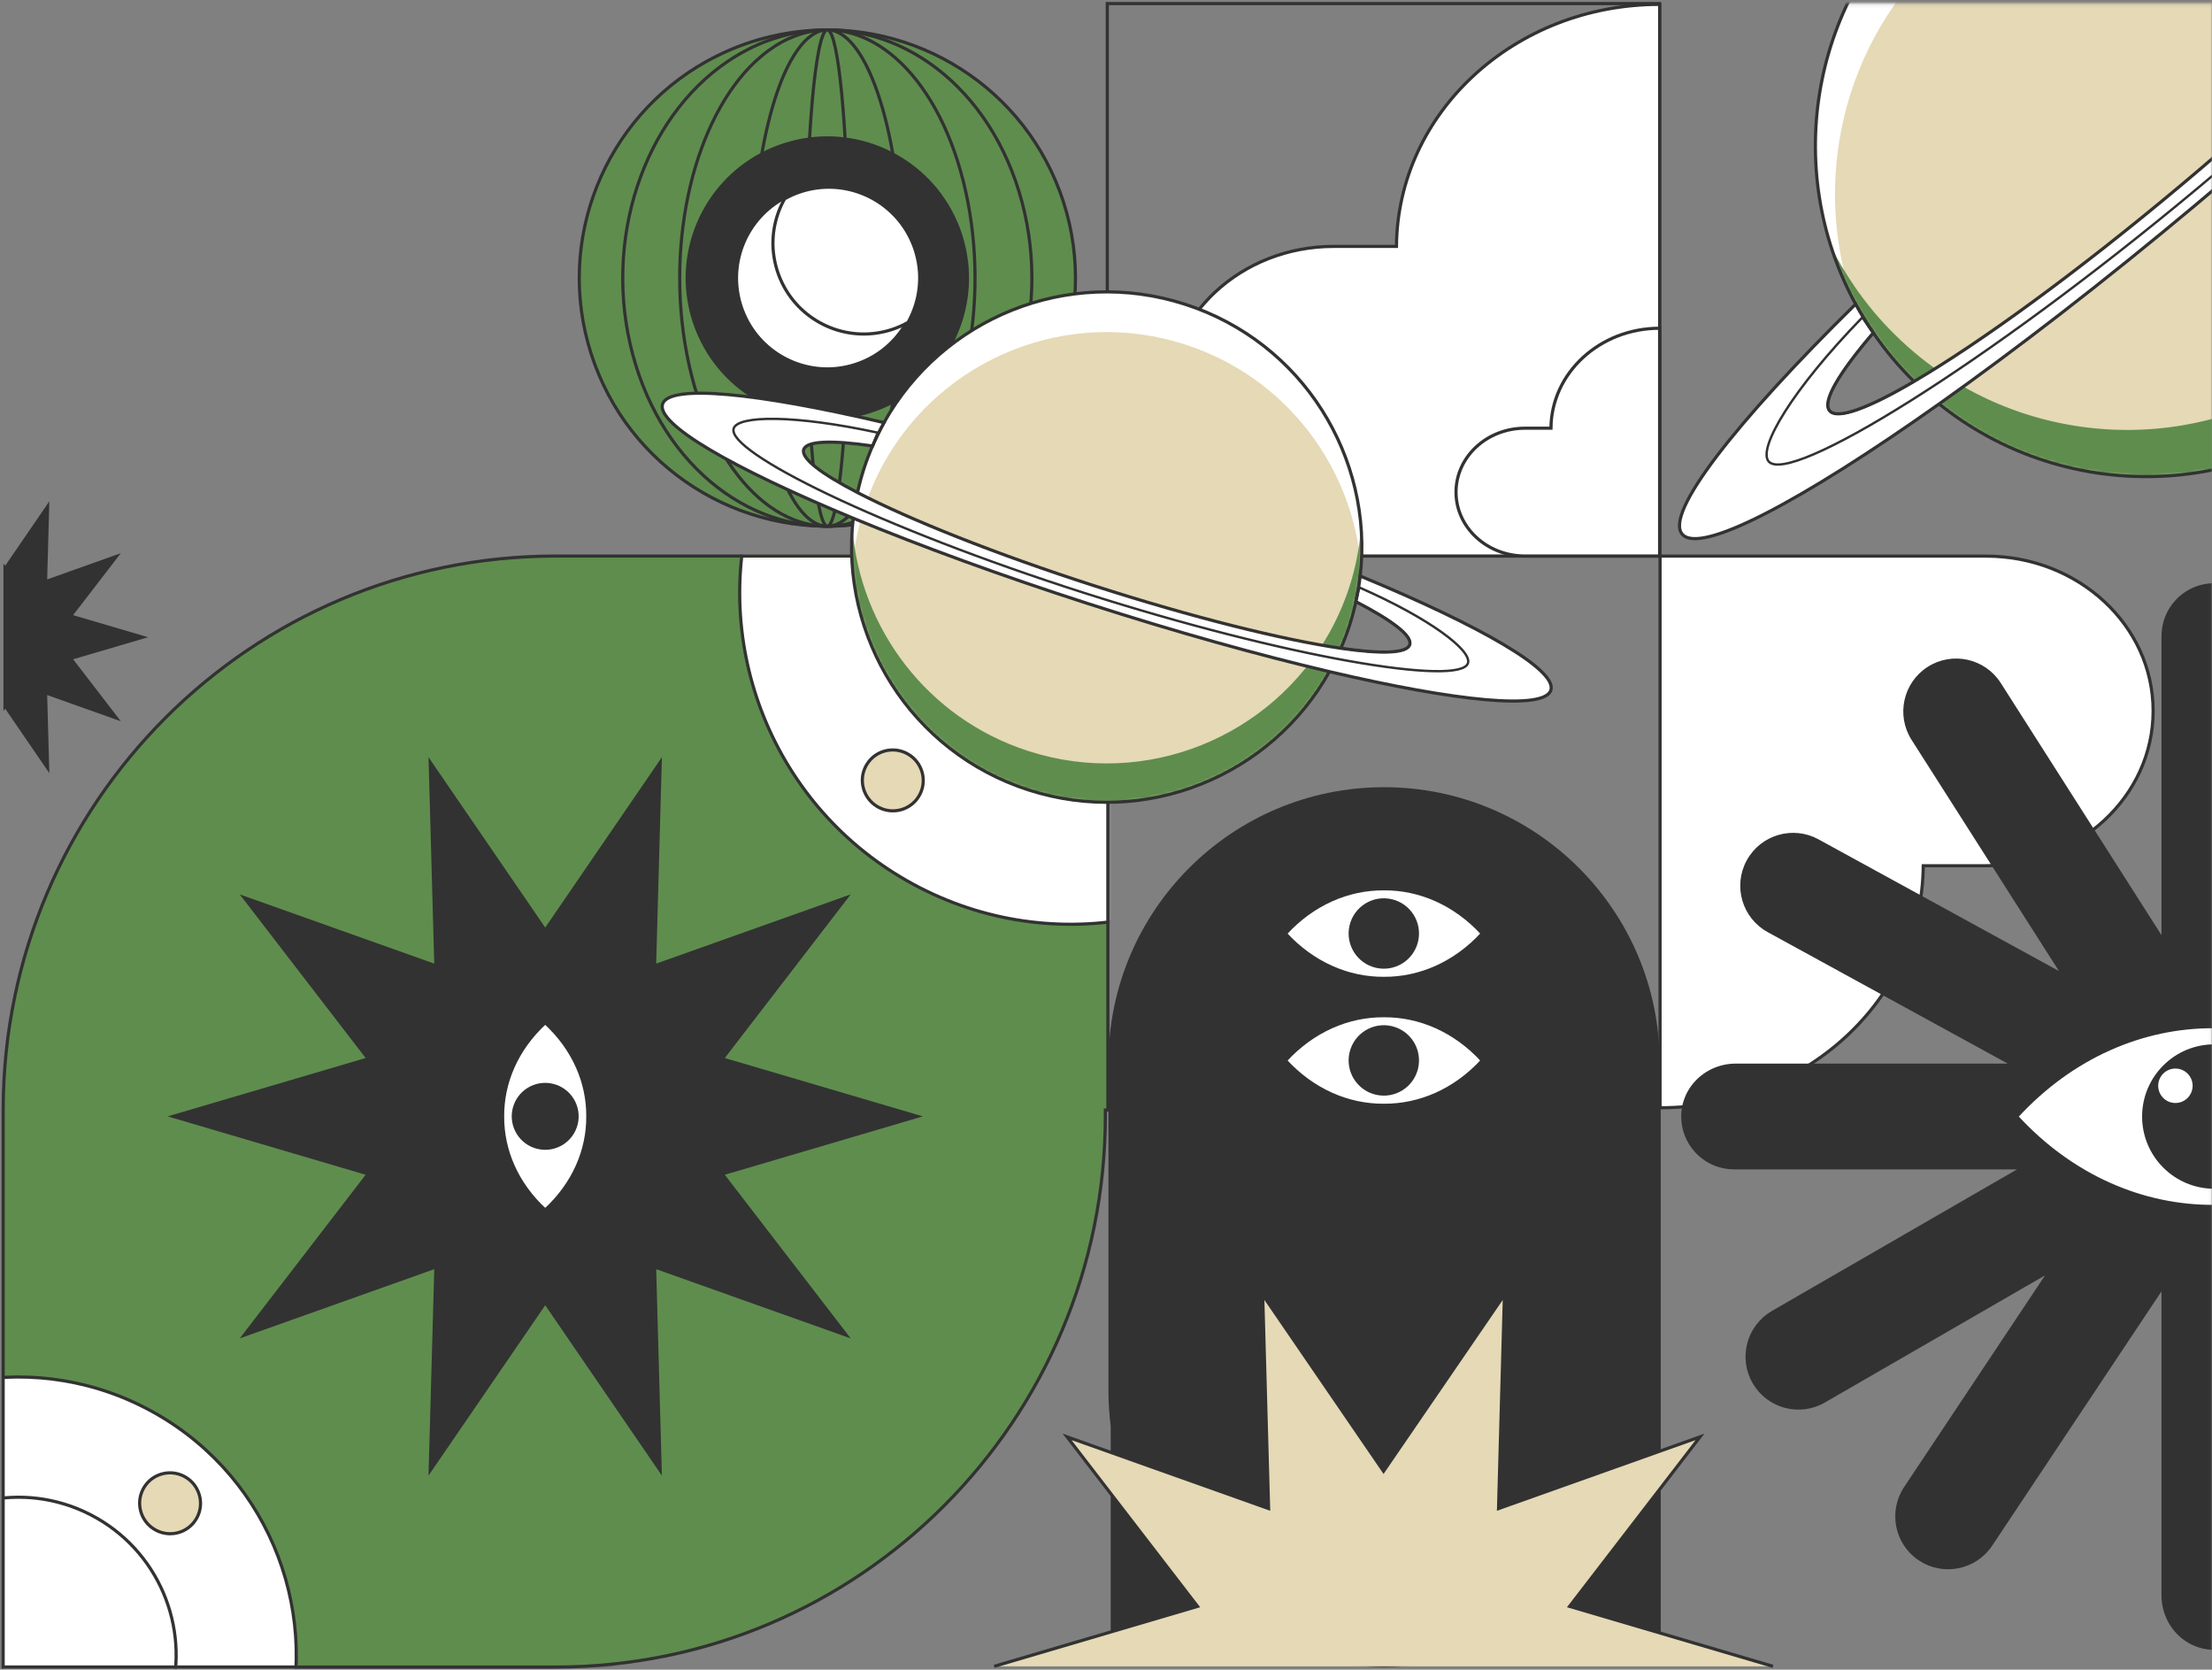 <svg width="701" height="529" viewBox="0 0 701 529" fill="none" xmlns="http://www.w3.org/2000/svg">
<rect x="0" y="0" width="701" height="529" fill="#808080" stroke="none"/>
<path d="M525.947 1.135H350.905V176.177H525.947V1.135Z" stroke="#323232" stroke-miterlimit="10"/>
<path d="M525.895 1.388C480.052 1.388 442.864 35.667 442.548 78.073H422.647C393.406 78.073 369.7 100.03 369.7 127.12C369.7 154.21 393.406 176.167 422.647 176.167H525.958V1.388C525.958 1.388 525.916 1.388 525.905 1.388H525.895Z" fill="white" stroke="#323232" stroke-miterlimit="10"/>
<path d="M525.926 104.004C506.995 104.004 491.637 118.16 491.51 135.669H483.288C471.219 135.669 461.426 144.734 461.426 155.918C461.426 167.102 471.219 176.167 483.288 176.167H525.947V104.004C525.947 104.004 525.937 104.004 525.926 104.004Z" fill="white" stroke="#323232" stroke-miterlimit="10"/>
<path d="M526.148 350.977C571.99 350.977 609.178 316.698 609.494 274.292H629.396C658.636 274.292 682.343 252.335 682.343 225.245C682.343 198.155 658.636 176.199 629.396 176.199H526.084V350.967C526.084 350.967 526.126 350.967 526.137 350.967L526.148 350.977Z" fill="white" stroke="#323232" stroke-miterlimit="10"/>
<path d="M15.093 243.281L14.429 219.501L36.85 227.469L22.335 208.612L45.156 201.897L22.335 195.172L36.85 176.315L14.429 184.294L15.093 160.503L1.643 180.13L1.59 180.057V223.727L1.643 223.654L15.093 243.281Z" fill="#323232" stroke="#323232" stroke-miterlimit="10"/>
<path d="M351.084 176.177H176.042C79.54 176.177 1.274 254.496 1.011 351.209V351.705H1V528.18H176.042C272.281 528.18 350.294 449.956 350.294 353.454V351.694H351.095V176.177H351.084Z" fill="#5F8D4E"/>
<mask id="mask0_107_123" style="mask-type:luminance" maskUnits="userSpaceOnUse" x="1" y="176" width="351" height="353">
<path d="M351.084 176.177H176.042C79.54 176.177 1.274 254.496 1.011 351.209V351.705H1V528.18H176.042C272.281 528.18 350.294 449.956 350.294 353.454V351.694H351.095V176.177H351.084Z" fill="white"/>
</mask>
<g mask="url(#mask0_107_123)">
<path d="M356.281 169.105H-1.667V528.317H356.281V169.105Z" stroke="#323232" stroke-miterlimit="10"/>
<path d="M45.989 446.035C83.946 465.536 101.771 508.774 90.608 548.25C89.807 551.096 88.837 553.932 87.731 556.725C86.698 559.318 85.559 561.879 84.263 564.409C82.966 566.939 81.553 569.374 80.057 571.714C78.433 574.254 76.705 576.679 74.871 578.998C49.393 611.127 3.941 621.847 -34.006 602.346C-71.964 582.845 -89.789 539.607 -78.626 500.131C-77.825 497.285 -76.855 494.449 -75.748 491.656C-74.715 489.063 -73.577 486.502 -72.28 483.972C-70.984 481.442 -69.571 479.007 -68.075 476.667C-66.451 474.126 -64.722 471.702 -62.888 469.383C-37.411 437.254 8.041 426.534 45.989 446.035Z" fill="white" stroke="#323232" stroke-miterlimit="10"/>
<path d="M58.29 467.718C62.453 469.857 64.414 474.601 63.191 478.933C63.107 479.249 63.002 479.555 62.875 479.861C62.759 480.145 62.633 480.43 62.496 480.704C62.359 480.978 62.2 481.252 62.032 481.505C61.853 481.779 61.663 482.053 61.463 482.306C58.669 485.837 53.673 487.007 49.509 484.868C45.346 482.728 43.385 477.984 44.608 473.652C44.692 473.336 44.797 473.03 44.924 472.725C45.04 472.44 45.166 472.155 45.303 471.881C45.44 471.607 45.599 471.333 45.767 471.08C45.946 470.806 46.136 470.532 46.336 470.279C49.13 466.748 54.126 465.578 58.29 467.718Z" fill="#E5D9B6" stroke="#323232" stroke-miterlimit="10"/>
<path d="M28.67 479.903C50.184 490.96 60.292 515.468 53.958 537.846C53.504 539.459 52.956 541.061 52.324 542.653C51.744 544.118 51.09 545.573 50.352 547.006C49.615 548.44 48.824 549.821 47.97 551.149C47.053 552.582 46.073 553.963 45.029 555.281C30.588 573.496 4.826 579.567 -16.688 568.52C-38.202 557.463 -48.31 532.955 -41.975 510.577C-41.522 508.964 -40.974 507.362 -40.341 505.77C-39.762 504.305 -39.108 502.85 -38.37 501.417C-37.632 499.983 -36.842 498.602 -35.988 497.274C-35.071 495.841 -34.091 494.46 -33.047 493.142C-18.606 474.928 7.156 468.856 28.67 479.903Z" stroke="#323232" stroke-miterlimit="10"/>
<path d="M386.702 95.107C431.891 118.329 453.12 169.8 439.818 216.802C438.858 220.196 437.72 223.559 436.392 226.9C435.169 229.978 433.799 233.035 432.26 236.05C430.721 239.064 429.034 241.953 427.253 244.757C425.324 247.782 423.258 250.67 421.076 253.432C390.739 291.674 336.633 304.45 291.454 281.228C246.266 258.006 225.036 206.535 238.339 159.533C239.298 156.139 240.436 152.777 241.765 149.446C242.987 146.368 244.358 143.311 245.897 140.296C247.436 137.282 249.122 134.393 250.904 131.589C252.833 128.564 254.899 125.676 257.081 122.914C287.417 84.672 341.524 71.896 386.702 95.118V95.107Z" fill="white" stroke="#323232" stroke-miterlimit="10"/>
<path d="M287.322 238.685C291.486 240.825 293.447 245.568 292.224 249.901C292.14 250.217 292.034 250.522 291.908 250.828C291.792 251.113 291.665 251.397 291.528 251.671C291.391 251.945 291.233 252.22 291.064 252.473C290.885 252.747 290.695 253.021 290.495 253.274C287.702 256.805 282.705 257.975 278.542 255.835C274.378 253.695 272.418 248.952 273.64 244.62C273.725 244.303 273.83 243.998 273.957 243.692C274.072 243.407 274.199 243.123 274.336 242.849C274.473 242.575 274.631 242.301 274.8 242.048C274.979 241.773 275.169 241.499 275.369 241.246C278.162 237.715 283.159 236.545 287.322 238.685Z" fill="#E5D9B6" stroke="#323232" stroke-miterlimit="10"/>
<path d="M172.785 294.763L209.214 241.584L207.433 306.02L268.17 284.411L228.852 335.493L290.685 353.707L228.852 371.932L268.17 423.014L207.433 401.405L209.214 465.841L172.785 412.663L136.345 465.841L138.137 401.405L77.4 423.014L116.718 371.932L54.885 353.707L116.718 335.493L77.4 284.411L138.137 306.02L136.345 241.584L172.785 294.763Z" fill="#323232" stroke="#323232" stroke-miterlimit="10"/>
<path d="M172.806 383.401V383.369C181.808 375.084 186.351 364.438 186.288 353.749C186.288 353.749 186.288 353.718 186.288 353.707C186.288 353.697 186.288 353.676 186.288 353.665C186.351 342.987 181.819 332.33 172.806 324.045V324.014L172.785 324.035L172.764 324.014V324.045C163.762 332.33 159.219 342.977 159.282 353.665C159.282 353.665 159.282 353.697 159.282 353.707C159.282 353.718 159.282 353.739 159.282 353.749C159.219 364.427 163.751 375.084 172.764 383.369V383.401L172.785 383.38L172.806 383.401Z" fill="white" stroke="#323232" stroke-miterlimit="10"/>
<path d="M183.098 356.132C184.444 350.432 180.913 344.721 175.214 343.376C169.514 342.03 163.802 345.561 162.457 351.26C161.112 356.96 164.642 362.672 170.342 364.017C176.042 365.362 181.753 361.832 183.098 356.132Z" fill="#323232"/>
</g>
<path d="M351.084 176.177H176.042C79.54 176.177 1.274 254.496 1.011 351.209V351.705H1V528.18H176.042C272.281 528.18 350.294 449.956 350.294 353.454V351.694H351.095V176.177H351.084Z" stroke="#323232" stroke-miterlimit="10"/>
<path d="M187.374 112.205C175.684 75.923 191.78 37.364 223.845 19.487C226.164 18.201 228.557 17.02 231.034 15.945C233.321 14.954 235.672 14.059 238.096 13.278C240.521 12.498 242.956 11.855 245.391 11.318C248.026 10.738 250.661 10.295 253.296 9.99C289.768 5.794 325.333 27.72 337.023 64.001C348.713 100.283 332.617 138.842 300.551 156.719C298.232 158.005 295.839 159.186 293.362 160.261C291.075 161.252 288.724 162.148 286.3 162.928C283.876 163.708 281.441 164.351 279.006 164.888C276.37 165.468 273.735 165.911 271.1 166.216C234.628 170.412 199.063 148.487 187.374 112.205Z" fill="#5F8D4E" stroke="#323232" stroke-miterlimit="10"/>
<path d="M200.487 112.205C190.852 75.923 204.113 37.364 230.56 19.487C232.468 18.201 234.449 17.02 236.484 15.945C238.37 14.954 240.31 14.059 242.313 13.278C244.316 12.498 246.318 11.855 248.321 11.318C250.493 10.738 252.664 10.295 254.835 9.99C284.919 5.794 314.244 27.72 323.878 64.001C333.513 100.283 320.252 138.842 293.805 156.719C291.897 158.005 289.915 159.186 287.881 160.261C285.994 161.252 284.055 162.148 282.052 162.928C280.06 163.708 278.046 164.351 276.044 164.888C273.872 165.468 271.701 165.911 269.529 166.216C239.446 170.412 210.121 148.487 200.487 112.205Z" fill="#5F8D4E" stroke="#323232" stroke-miterlimit="10"/>
<path d="M217.668 112.205C210.711 75.923 220.282 37.364 239.372 19.487C240.753 18.201 242.176 17.02 243.651 15.945C245.011 14.954 246.413 14.059 247.857 13.278C249.301 12.498 250.746 11.855 252.2 11.318C253.771 10.738 255.331 10.295 256.901 9.99C278.605 5.794 299.771 27.72 306.728 64.001C313.685 100.283 304.114 138.842 285.025 156.719C283.644 158.005 282.221 159.186 280.745 160.261C279.385 161.252 277.983 162.148 276.539 162.928C275.095 163.708 273.651 164.351 272.196 164.888C270.626 165.468 269.066 165.911 267.495 166.216C245.791 170.412 224.625 148.487 217.668 112.205Z" fill="#5F8D4E" stroke="#323232" stroke-miterlimit="10"/>
<path d="M239.361 112.205C235.798 75.923 240.7 37.364 250.482 19.487C251.188 18.201 251.916 17.02 252.674 15.945C253.37 14.954 254.087 14.059 254.825 13.278C255.563 12.498 256.301 11.855 257.049 11.318C257.85 10.738 258.651 10.295 259.463 9.99C270.594 5.794 281.441 27.72 285.003 64.001C288.566 100.283 283.665 138.842 273.883 156.719C273.177 158.005 272.449 159.186 271.69 160.261C270.995 161.252 270.278 162.148 269.54 162.928C268.802 163.708 268.064 164.351 267.316 164.888C266.515 165.468 265.714 165.911 264.902 166.216C253.771 170.412 242.924 148.487 239.361 112.205Z" fill="#5F8D4E" stroke="#323232" stroke-miterlimit="10"/>
<path d="M255.7 112.205C254.688 75.923 256.079 37.364 258.862 19.487C259.062 18.201 259.273 17.02 259.484 15.945C259.684 14.954 259.885 14.059 260.095 13.278C260.306 12.498 260.517 11.855 260.728 11.318C260.96 10.738 261.181 10.295 261.413 9.99C264.575 5.794 267.653 27.72 268.676 64.001C269.688 100.283 268.296 138.842 265.513 156.719C265.313 158.005 265.102 159.186 264.891 160.261C264.691 161.252 264.491 162.148 264.28 162.928C264.069 163.708 263.858 164.351 263.648 164.888C263.416 165.468 263.194 165.911 262.962 166.216C259.8 170.412 256.722 148.487 255.7 112.205Z" fill="#5F8D4E" stroke="#323232" stroke-miterlimit="10"/>
<path d="M248.574 45.839C269.066 39.241 290.843 48.327 300.941 66.436C301.669 67.743 302.333 69.103 302.944 70.494C303.503 71.791 304.009 73.119 304.451 74.489C304.894 75.86 305.252 77.23 305.558 78.611C305.885 80.097 306.138 81.584 306.307 83.07C308.678 103.667 296.293 123.758 275.801 130.356C255.31 136.955 233.532 127.869 223.434 109.759C222.707 108.452 222.043 107.092 221.431 105.701C220.873 104.405 220.367 103.076 219.924 101.706C219.481 100.336 219.123 98.965 218.817 97.585C218.49 96.098 218.237 94.612 218.069 93.126C215.697 72.529 228.083 52.438 248.574 45.839Z" fill="#323232" stroke="#323232" stroke-miterlimit="10"/>
<path d="M253.37 60.712C266.652 56.433 280.777 62.325 287.322 74.068C287.797 74.911 288.229 75.796 288.619 76.703C288.977 77.546 289.304 78.4 289.589 79.285C289.873 80.171 290.105 81.067 290.305 81.952C290.516 82.912 290.674 83.881 290.79 84.841C292.329 98.196 284.297 111.214 271.016 115.494C257.734 119.773 243.609 113.881 237.063 102.138C236.589 101.295 236.157 100.409 235.767 99.503C235.408 98.66 235.082 97.806 234.797 96.921C234.513 96.035 234.27 95.139 234.08 94.254C233.87 93.294 233.711 92.325 233.595 91.365C232.056 78.01 240.089 64.992 253.37 60.712Z" fill="white" stroke="#323232" stroke-miterlimit="10"/>
<path d="M245.138 80.308C245.254 81.267 245.412 82.237 245.623 83.196C245.823 84.092 246.055 84.978 246.339 85.863C246.624 86.749 246.951 87.613 247.309 88.446C247.699 89.352 248.131 90.227 248.606 91.081C255.152 102.823 269.266 108.716 282.558 104.436C284.403 103.846 286.131 103.066 287.765 102.149C290.664 96.984 291.982 90.944 291.275 84.83C291.159 83.871 291.001 82.901 290.79 81.942C290.59 81.046 290.358 80.16 290.074 79.275C289.789 78.389 289.462 77.525 289.104 76.692C288.714 75.786 288.282 74.911 287.807 74.057C281.261 62.315 267.147 56.422 253.855 60.702C252.01 61.292 250.282 62.072 248.648 62.989C245.749 68.154 244.432 74.194 245.138 80.308Z" fill="white" stroke="#323232" stroke-miterlimit="10"/>
<mask id="mask1_107_123" style="mask-type:luminance" maskUnits="userSpaceOnUse" x="525" y="175" width="176" height="354">
<path d="M700.958 175.492H525.536V528.18H700.958V175.492Z" fill="white"/>
</mask>
<g mask="url(#mask1_107_123)">
<path d="M853.4 337.495H762.759C762.664 337.495 762.633 337.379 762.717 337.327L841.689 291.727C849.469 287.236 852.135 277.296 847.645 269.517C843.155 261.738 833.214 259.071 825.435 263.562L754.137 304.724C754.052 304.766 753.968 304.671 754.021 304.597L799.652 236.071C804.628 228.597 802.604 218.499 795.13 213.524C787.657 208.549 777.559 210.572 772.583 218.046L718.171 299.748C718.118 299.822 718.013 299.791 718.013 299.696V202.076C718.013 192.358 710.055 184.515 700.367 185.327C692.03 186.033 685.494 193.011 685.494 201.528V297.693C685.494 297.777 685.378 297.819 685.336 297.746L633.633 216.665C628.805 209.097 618.749 206.873 611.181 211.7C603.613 216.528 601.388 226.584 606.216 234.152L653.777 308.74C653.829 308.814 653.745 308.908 653.661 308.866L576.069 266.376C568.195 262.065 558.308 264.953 553.997 272.827C549.685 280.701 552.574 290.588 560.448 294.9L637.902 337.316C637.986 337.358 637.955 337.485 637.86 337.485H550.096C540.378 337.485 532.535 345.443 533.347 355.13C534.053 363.468 541.031 370.004 549.548 370.004H640.738C640.833 370.004 640.864 370.119 640.78 370.172L561.807 415.772C554.028 420.263 551.361 430.203 555.852 437.982C560.342 445.761 570.282 448.428 578.061 443.937L649.36 402.775C649.444 402.733 649.529 402.828 649.476 402.902L603.844 471.428C598.869 478.902 600.893 489 608.367 493.975C615.84 498.95 625.938 496.927 630.914 489.453L685.326 407.75C685.378 407.677 685.484 407.708 685.484 407.803V505.422C685.484 515.141 693.442 522.984 703.129 522.172C711.467 521.466 718.002 514.488 718.002 505.971V409.806C718.002 409.722 718.118 409.679 718.171 409.753L769.579 490.37C774.807 498.56 785.738 500.9 793.465 495.008C800.116 489.938 801.876 480.525 797.302 473.347L749.741 398.759C749.688 398.685 749.773 398.59 749.857 398.633L827.449 441.123C835.323 445.434 845.21 442.546 849.521 434.672C853.832 426.798 850.944 416.911 843.07 412.599L765.616 370.183C765.531 370.141 765.563 370.014 765.658 370.014H853.969C862.487 370.014 869.475 363.468 870.171 355.141C870.982 345.454 863.14 337.495 853.421 337.495H853.4Z" fill="#323232" stroke="#323232" stroke-miterlimit="10"/>
<path d="M764.319 353.718C746.842 334.713 724.359 325.141 701.812 325.278C701.812 325.278 701.759 325.278 701.727 325.278C701.696 325.278 701.675 325.278 701.643 325.278C679.096 325.141 656.623 334.723 639.135 353.728V353.802C656.612 372.807 679.096 382.379 701.643 382.241C701.643 382.241 701.696 382.241 701.727 382.241C701.759 382.241 701.78 382.241 701.812 382.241C724.359 382.379 746.832 372.797 764.319 353.802L764.351 353.76L764.319 353.718Z" fill="white" stroke="#323232" stroke-miterlimit="10"/>
<path d="M701.727 376.138C714.087 376.138 724.106 366.119 724.106 353.76C724.106 341.401 714.087 331.382 701.727 331.382C689.368 331.382 679.349 341.401 679.349 353.76C679.349 366.119 689.368 376.138 701.727 376.138Z" fill="#323232" stroke="#323232" stroke-miterlimit="10"/>
<path d="M689.405 349.965C692.694 349.965 695.361 347.299 695.361 344.01C695.361 340.72 692.694 338.054 689.405 338.054C686.116 338.054 683.449 340.72 683.449 344.01C683.449 347.299 686.116 349.965 689.405 349.965Z" fill="white" stroke="#323232" stroke-miterlimit="10"/>
</g>
<path d="M375.507 96.383C338.193 84.366 298.527 100.905 280.144 133.887C278.816 136.27 277.604 138.736 276.507 141.287C275.495 143.648 274.568 146.062 273.767 148.55C272.966 151.037 272.302 153.546 271.753 156.044C271.153 158.753 270.699 161.462 270.394 164.171C266.072 201.686 288.629 238.263 325.944 250.28C363.259 262.297 402.924 245.758 421.308 212.775C422.636 210.393 423.848 207.927 424.944 205.376C425.956 203.015 426.884 200.601 427.685 198.113C428.486 195.625 429.15 193.117 429.698 190.618C430.299 187.909 430.752 185.2 431.058 182.491C435.38 144.976 412.822 108.399 375.507 96.383Z" fill="#E5D9B6"/>
<mask id="mask2_107_123" style="mask-type:luminance" maskUnits="userSpaceOnUse" x="269" y="92" width="163" height="163">
<path d="M375.507 96.383C338.193 84.366 298.527 100.905 280.144 133.887C278.816 136.27 277.604 138.736 276.507 141.287C275.495 143.648 274.568 146.062 273.767 148.55C272.966 151.037 272.302 153.546 271.753 156.044C271.153 158.753 270.699 161.462 270.394 164.171C266.072 201.686 288.629 238.263 325.944 250.28C363.259 262.297 402.924 245.758 421.308 212.775C422.636 210.393 423.848 207.927 424.944 205.376C425.956 203.015 426.884 200.601 427.685 198.113C428.486 195.625 429.15 193.117 429.698 190.618C430.299 187.909 430.752 185.2 431.058 182.491C435.38 144.976 412.822 108.399 375.507 96.383Z" fill="white"/>
</mask>
<g mask="url(#mask2_107_123)">
<path d="M271.753 168.788C272.302 166.28 272.966 163.781 273.767 161.294C274.568 158.806 275.495 156.382 276.507 154.031C277.604 151.48 278.816 149.014 280.144 146.631C298.527 113.649 338.193 97.1 375.508 109.127C407.636 119.478 428.802 148.044 431.311 179.73C434.231 143.206 411.895 108.115 375.508 96.393C338.193 84.377 298.527 100.915 280.144 133.898C278.816 136.28 277.604 138.747 276.507 141.298C275.495 143.659 274.568 146.073 273.767 148.56C272.966 151.048 272.302 153.557 271.753 156.055C271.153 158.764 270.699 161.473 270.394 164.182C269.793 169.389 269.73 174.586 270.13 179.698C270.204 178.771 270.278 177.843 270.394 176.915C270.71 174.206 271.163 171.497 271.753 168.788Z" fill="white"/>
<path d="M429.688 178.307C429.14 180.815 428.475 183.314 427.674 185.801C426.873 188.289 425.946 190.713 424.934 193.064C423.837 195.615 422.625 198.081 421.297 200.464C402.914 233.446 363.248 249.995 325.934 237.968C293.805 227.617 272.639 199.051 270.13 167.365C267.21 203.889 289.546 238.98 325.934 250.702C363.248 262.718 402.914 246.18 421.297 213.197C422.625 210.815 423.837 208.348 424.934 205.797C425.946 203.447 426.873 201.022 427.674 198.535C428.475 196.047 429.14 193.538 429.688 191.04C430.289 188.331 430.742 185.622 431.047 182.913C431.648 177.706 431.712 172.509 431.311 167.397C431.237 168.324 431.163 169.252 431.047 170.18C430.731 172.889 430.278 175.598 429.688 178.307Z" fill="#5F8D4E"/>
</g>
<path d="M375.507 96.383C338.193 84.366 298.527 100.905 280.144 133.887C278.816 136.27 277.604 138.736 276.507 141.287C275.495 143.648 274.568 146.062 273.767 148.55C272.966 151.037 272.302 153.546 271.753 156.044C271.153 158.753 270.699 161.462 270.394 164.171C266.072 201.686 288.629 238.263 325.944 250.28C363.259 262.297 402.924 245.758 421.308 212.775C422.636 210.393 423.848 207.927 424.944 205.376C425.956 203.015 426.884 200.601 427.685 198.113C428.486 195.625 429.15 193.117 429.698 190.618C430.299 187.909 430.752 185.2 431.058 182.491C435.38 144.976 412.822 108.399 375.507 96.383Z" stroke="#323232" stroke-miterlimit="10"/>
<path d="M431.058 182.502C430.742 185.211 430.289 187.92 429.698 190.629C441.23 196.606 447.649 201.497 446.754 204.269C445.858 207.041 437.794 207.263 424.944 205.397C406.466 202.698 378.069 195.657 346.784 185.591C315.498 175.524 288.334 164.656 271.753 156.065C260.222 150.089 253.802 145.198 254.698 142.426C255.594 139.653 263.658 139.432 276.507 141.298C277.604 138.747 278.816 136.28 280.144 133.898C239.878 124.443 212.029 121.639 209.973 128.016C207.918 134.383 232.172 148.371 270.394 164.192C291.634 172.984 317.174 182.354 344.949 191.293C372.725 200.242 398.929 207.537 421.308 212.797C461.574 222.252 489.423 225.056 491.479 218.678C493.534 212.312 469.279 198.324 431.058 182.502Z" fill="white" stroke="#323232" stroke-miterlimit="10"/>
<path d="M276.507 141.287C276.876 140.433 277.772 137.914 278.162 137.081C251.8 131.379 233.838 131.589 232.51 135.743C230.127 143.184 279.006 167.218 343.263 187.751C407.52 208.285 462.839 217.551 465.211 210.109C466.476 206.156 453.415 196.068 430.742 186.107C430.573 187.003 429.888 189.712 429.688 190.608C441.22 196.585 447.639 201.476 446.743 204.248C445.847 207.02 437.783 207.242 424.934 205.376" stroke="#323232" stroke-width="0.75" stroke-miterlimit="10"/>
<mask id="mask3_107_123" style="mask-type:luminance" maskUnits="userSpaceOnUse" x="525" y="1" width="176" height="176">
<path d="M701 1.135H525.958V176.177H701V1.135Z" fill="white"/>
</mask>
<g mask="url(#mask3_107_123)">
<path d="M612.847 -34.135C651.816 -66.737 707.514 -66.179 745.662 -35.515C748.413 -33.302 751.069 -30.93 753.631 -28.4C755.992 -26.06 758.279 -23.604 760.461 -21.011C762.643 -18.407 764.657 -15.73 766.533 -12.989C768.567 -10.027 770.433 -6.992 772.13 -3.893C795.584 39.062 786.308 93.99 747.338 126.593C708.368 159.196 652.67 158.637 614.523 127.974C611.771 125.76 609.115 123.389 606.554 120.859C604.192 118.519 601.905 116.063 599.723 113.459C597.541 110.856 595.528 108.178 593.652 105.437C591.617 102.475 589.751 99.44 588.054 96.341C564.601 53.386 573.877 -1.542 612.847 -34.145V-34.135Z" fill="#E5D9B6"/>
<mask id="mask4_107_123" style="mask-type:luminance" maskUnits="userSpaceOnUse" x="575" y="-59" width="210" height="211">
<path d="M612.847 -34.135C651.816 -66.737 707.514 -66.179 745.662 -35.515C748.413 -33.302 751.069 -30.93 753.631 -28.4C755.992 -26.06 758.279 -23.604 760.461 -21.011C762.643 -18.407 764.657 -15.73 766.533 -12.989C768.567 -10.027 770.433 -6.992 772.13 -3.893C795.584 39.062 786.308 93.99 747.338 126.593C708.368 159.196 652.67 158.637 614.523 127.974C611.771 125.76 609.115 123.389 606.554 120.859C604.192 118.519 601.905 116.063 599.723 113.459C597.541 110.856 595.528 108.178 593.652 105.437C591.617 102.475 589.751 99.44 588.054 96.341C564.601 53.386 573.877 -1.542 612.847 -34.145V-34.135Z" fill="white"/>
</mask>
<g mask="url(#mask4_107_123)">
<path d="M772.731 2.305C770.844 -0.435 768.831 -3.113 766.659 -5.716C764.477 -8.32 762.201 -10.776 759.829 -13.105C757.267 -15.635 754.611 -18.007 751.86 -20.221C713.712 -50.884 658.014 -51.443 619.045 -18.84C585.482 9.241 573.972 53.861 586.389 93.147C565.096 50.699 574.836 -2.322 612.836 -34.124C651.806 -66.727 707.504 -66.168 745.651 -35.505C748.402 -33.291 751.059 -30.92 753.62 -28.39C755.981 -26.05 758.269 -23.594 760.451 -20.99C762.633 -18.386 764.646 -15.709 766.522 -12.968C768.557 -10.006 770.422 -6.971 772.119 -3.872C775.377 2.095 777.98 8.293 779.983 14.638C779.445 13.563 778.897 12.488 778.318 11.423C776.62 8.324 774.755 5.288 772.72 2.326L772.731 2.305Z" fill="white"/>
<path d="M587.654 90.659C589.541 93.4 591.554 96.077 593.725 98.681C595.907 101.284 598.184 103.74 600.556 106.07C603.117 108.6 605.774 110.971 608.525 113.185C646.672 143.849 702.37 144.407 741.34 111.804C774.902 83.723 786.413 39.104 773.996 -0.182C795.288 42.266 785.549 95.287 747.549 127.089C708.579 159.691 652.881 159.133 614.733 128.469C611.982 126.256 609.326 123.884 606.764 121.354C604.403 119.014 602.116 116.558 599.934 113.965C597.752 111.361 595.739 108.684 593.862 105.943C591.828 102.981 589.962 99.946 588.265 96.847C585.008 90.88 582.404 84.683 580.402 78.337C580.939 79.412 581.487 80.487 582.067 81.552C583.764 84.651 585.63 87.687 587.664 90.649L587.654 90.659Z" fill="#5F8D4E"/>
</g>
<path d="M612.847 -34.135C651.816 -66.737 707.514 -66.179 745.662 -35.515C748.413 -33.302 751.069 -30.93 753.631 -28.4C755.992 -26.06 758.279 -23.604 760.461 -21.011C762.643 -18.407 764.657 -15.73 766.533 -12.989C768.567 -10.027 770.433 -6.992 772.13 -3.893C795.584 39.062 786.308 93.99 747.338 126.593C708.368 159.196 652.67 158.637 614.523 127.974C611.771 125.76 609.115 123.389 606.554 120.859C604.192 118.519 601.905 116.063 599.723 113.459C597.541 110.856 595.528 108.178 593.652 105.437C591.617 102.475 589.751 99.44 588.054 96.341C564.601 53.386 573.877 -1.542 612.847 -34.145V-34.135Z" stroke="#323232" stroke-miterlimit="10"/>
<path d="M588.054 96.362C589.751 99.461 591.617 102.497 593.652 105.459C582.71 118.255 577.387 127.257 579.811 130.145C582.236 133.034 592.028 129.386 606.554 120.869C627.446 108.631 658.12 86.348 690.786 59.015C723.452 31.683 750.795 5.415 766.533 -12.989C777.474 -25.786 782.797 -34.788 780.373 -37.676C777.949 -40.565 768.156 -36.917 753.631 -28.4C751.069 -30.93 748.413 -33.302 745.662 -35.515C789.428 -66.474 821.514 -83.413 827.08 -76.762C832.645 -70.111 810.32 -41.503 772.119 -3.893C750.89 17.02 724.77 40.695 695.761 64.971C666.753 89.236 638.84 110.771 614.512 127.984C570.746 158.943 538.66 175.882 533.094 169.231C527.528 162.58 549.854 133.972 588.054 96.362Z" fill="white" stroke="#323232" stroke-miterlimit="10"/>
<path d="M753.631 -28.4C752.777 -29.244 750.468 -31.837 749.594 -32.648C778.476 -52.328 800.158 -60.824 803.784 -56.481C810.267 -48.702 763.265 3.971 696.077 59.932C628.89 115.894 566.962 153.957 560.479 146.178C557.032 142.046 567.816 123.568 590.194 100.568C590.827 101.558 592.977 104.489 593.652 105.469C582.71 118.266 577.387 127.268 579.811 130.156C582.236 133.055 592.028 129.397 606.554 120.88" stroke="#323232" stroke-width="0.75" stroke-miterlimit="10"/>
</g>
<path d="M526.274 351.378H525.958V336.758C525.958 288.522 486.851 249.416 438.616 249.416C390.381 249.416 351.274 288.522 351.274 336.758V440.838C351.274 444.559 351.538 448.228 351.991 451.822V527.664H429.213C432.302 527.991 435.443 528.18 438.626 528.18C441.81 528.18 444.94 528.001 448.039 527.664H526.295V351.378H526.274Z" fill="#323232"/>
<path d="M561.86 527.948L497.413 508.954L538.754 455.248L474.898 477.963L476.774 410.206L438.458 466.126L400.152 410.206L402.028 477.963L338.161 455.248L379.513 508.954L315.056 527.948" fill="#E5D9B6"/>
<path d="M561.86 527.948L497.413 508.954L538.754 455.248L474.898 477.963L476.774 410.206L438.458 466.126L400.152 410.206L402.028 477.963L338.161 455.248L379.513 508.954L315.056 527.948" stroke="#323232" stroke-miterlimit="10"/>
<path d="M469.775 295.764H469.743C461.036 286.298 449.831 281.523 438.605 281.597C438.605 281.597 438.574 281.597 438.563 281.597C438.553 281.597 438.532 281.597 438.521 281.597C427.284 281.534 416.09 286.298 407.383 295.775H407.352L407.373 295.796L407.352 295.817H407.383C416.09 305.282 427.295 310.057 438.521 309.984C438.521 309.984 438.553 309.984 438.563 309.984C438.574 309.984 438.595 309.984 438.605 309.984C449.842 310.047 461.036 305.282 469.743 295.806H469.775L469.754 295.785L469.775 295.764Z" fill="white" stroke="#323232" stroke-miterlimit="10"/>
<path d="M449.395 298.325C450.81 292.33 447.098 286.324 441.103 284.909C435.109 283.494 429.102 287.207 427.687 293.201C426.272 299.196 429.985 305.202 435.98 306.617C441.974 308.032 447.981 304.319 449.395 298.325Z" fill="#323232"/>
<path d="M469.775 335.977H469.743C461.036 326.512 449.831 321.737 438.605 321.811C438.605 321.811 438.574 321.811 438.563 321.811C438.553 321.811 438.532 321.811 438.521 321.811C427.284 321.747 416.09 326.512 407.383 335.988H407.352L407.373 336.009L407.352 336.03H407.383C416.09 345.496 427.295 350.271 438.521 350.197C438.521 350.197 438.553 350.197 438.563 350.197C438.574 350.197 438.595 350.197 438.605 350.197C449.842 350.26 461.036 345.496 469.743 336.02H469.775L469.754 335.999L469.775 335.977Z" fill="white" stroke="#323232" stroke-miterlimit="10"/>
<path d="M449.395 338.542C450.81 332.548 447.098 326.541 441.103 325.126C435.108 323.711 429.102 327.424 427.687 333.418C426.272 339.413 429.985 345.42 435.979 346.834C441.974 348.249 447.98 344.537 449.395 338.542Z" fill="#323232"/>
</svg>
